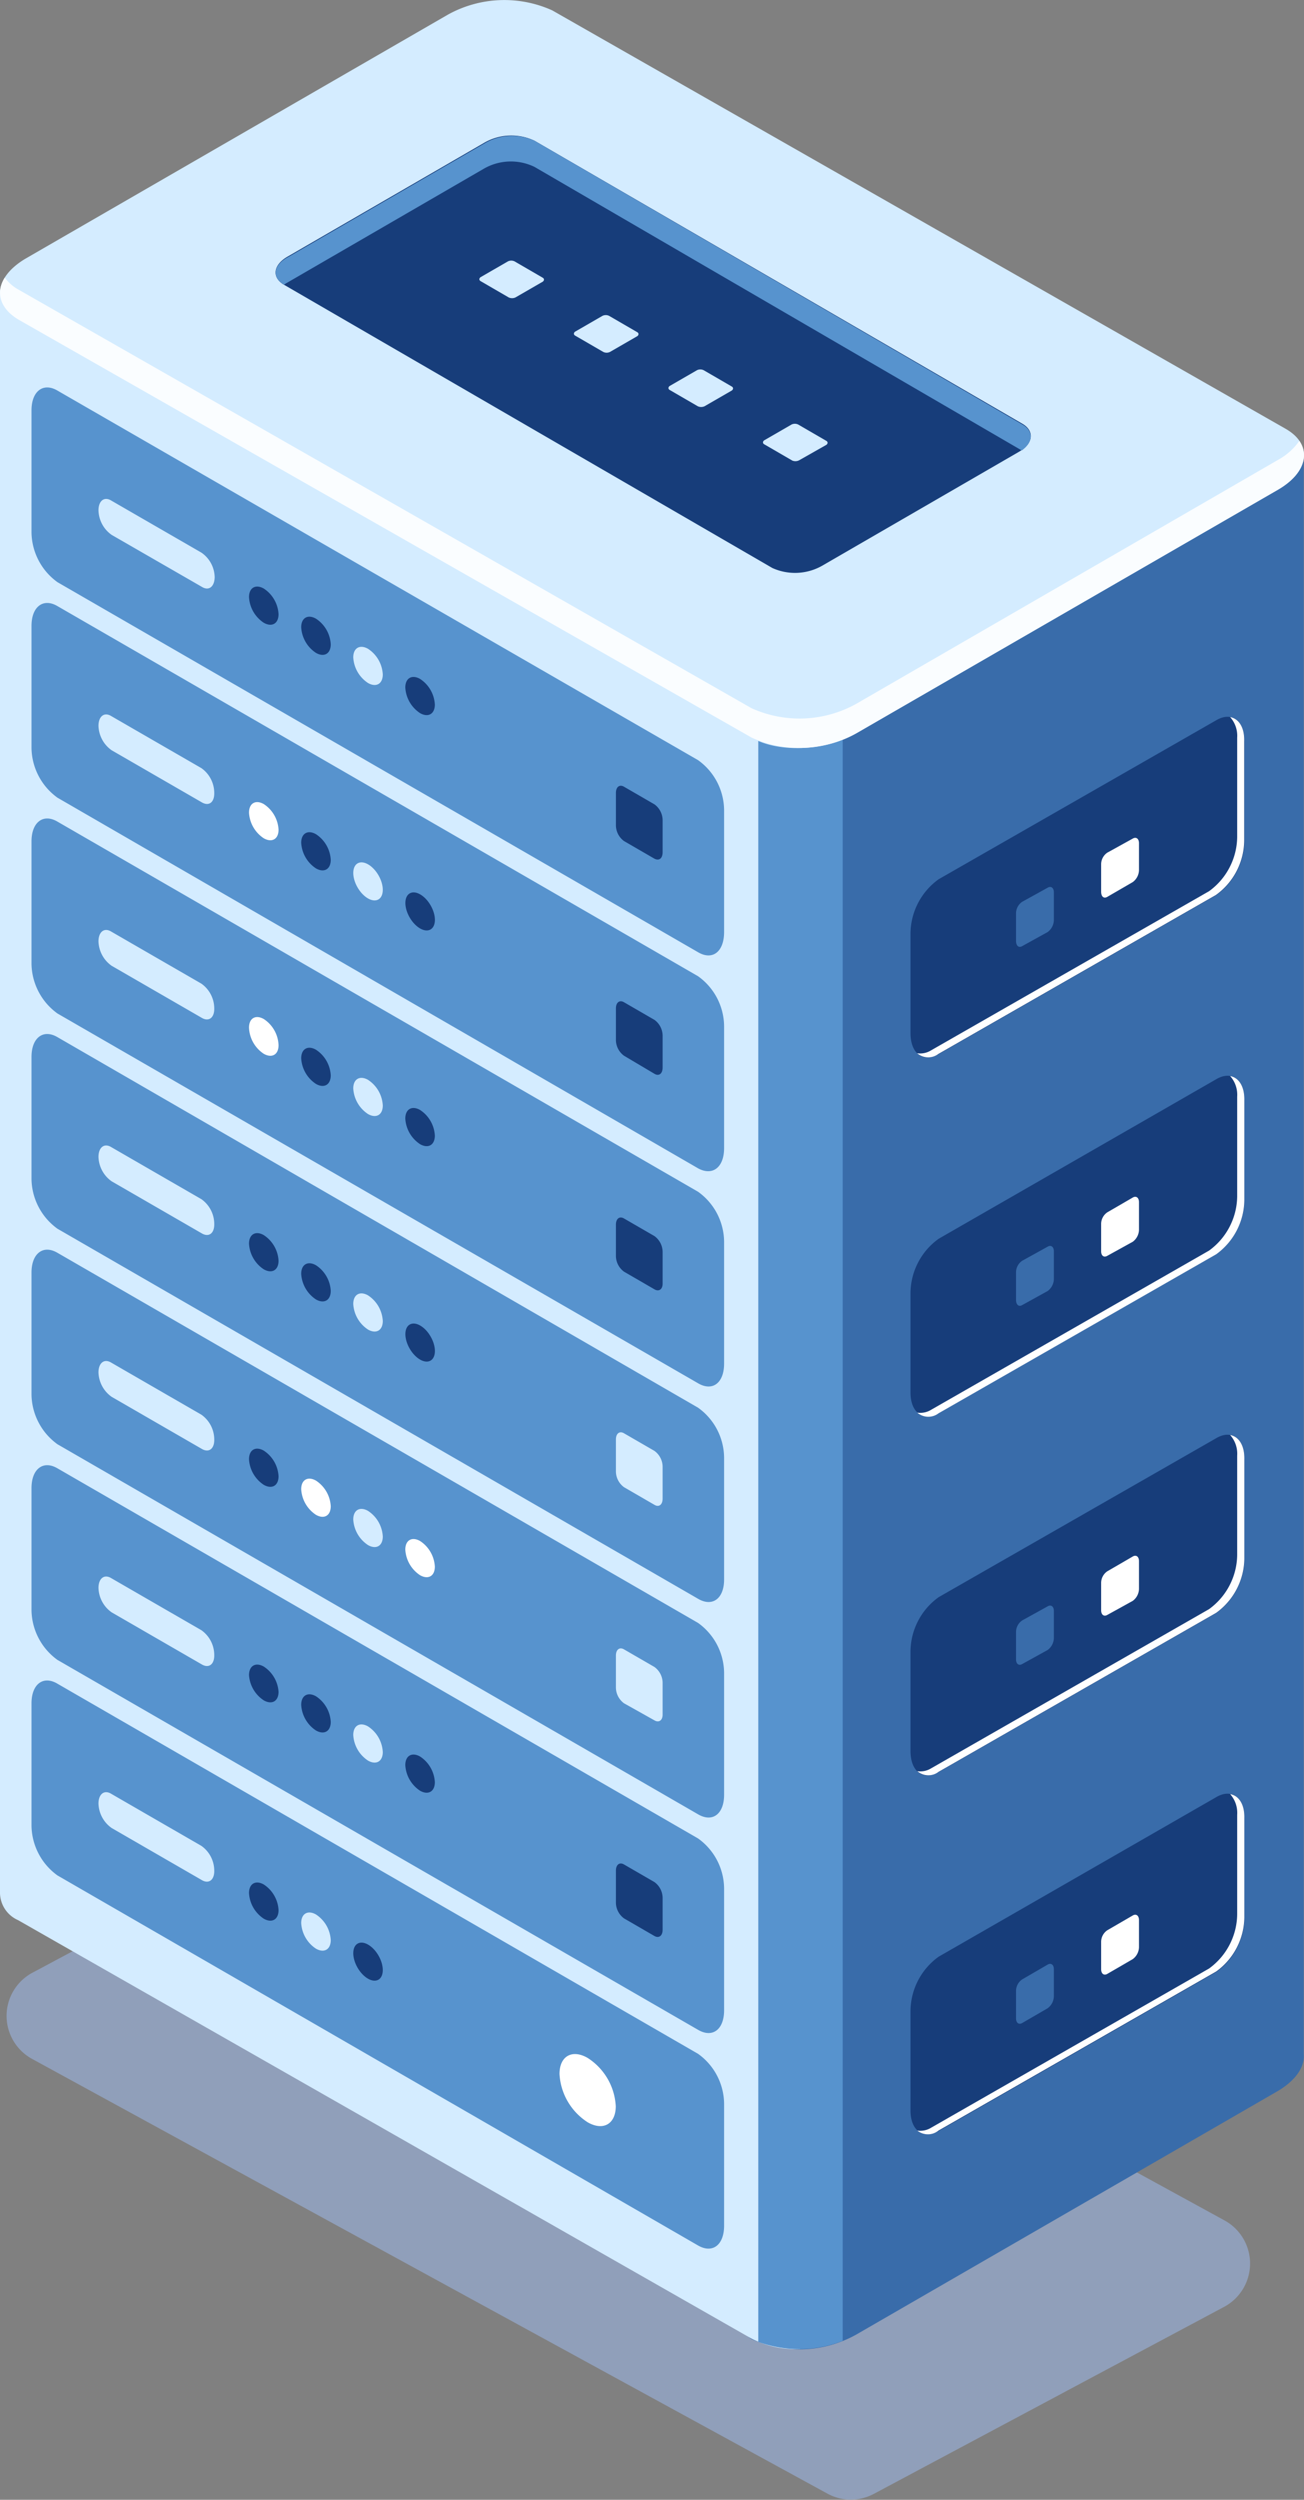 <svg id="Layer_1" data-name="Layer 1" xmlns="http://www.w3.org/2000/svg" viewBox="0 0 92.69 177.58"><rect x="0" y="0" width="92.69" height="177.58" fill="#808080" stroke="none"/><defs><style>.cls-1{fill:#909fba;}.cls-2{fill:#396caa;}.cls-3{fill:#d4ecff;}.cls-4{fill:#5793ce;}.cls-5{fill:#fafdff;}.cls-6{fill:#173d7a;}.cls-7{fill:#fff;}</style></defs><title>Artboard 22</title><path id="Path_206" data-name="Path 206" class="cls-1" d="M87.07,157.75,30.56,126.82a3.47,3.47,0,0,0-3.31,0L2.3,140.14a3.48,3.48,0,0,0,0,6.13l56.53,30.88a3.48,3.48,0,0,0,3.3,0L87,163.88A3.49,3.49,0,0,0,87.07,157.75Z"/><g id="Group_42" data-name="Group 42"><g id="Group_33" data-name="Group 33"><path id="Path_226" data-name="Path 226" class="cls-2" d="M92.67,145.93h0V32.47L47.57,20.66l-8.31-4.8a8.27,8.27,0,0,0-7.44.31l-7.75,4.48L0,20.63,7.13,130.16a2.14,2.14,0,0,0,1.28,2l45,34a8.3,8.3,0,0,0,7.44-.31l30-17.32C92.13,147.76,92.75,146.81,92.67,145.93Z"/><path id="Path_227" data-name="Path 227" class="cls-3" d="M35.81,15.13a8.54,8.54,0,0,0-4,1l-7.75,4.48L0,20.63V134.4a2.14,2.14,0,0,0,1.28,2l52.14,29.73a6.85,6.85,0,0,0,3.45.74l.54-114.48Z"/><path id="Path_228" data-name="Path 228" class="cls-4" d="M53.9,166.36a8.52,8.52,0,0,0,6-.07V51h-6Z"/><path id="Path_229" data-name="Path 229" class="cls-3" d="M53.43,52.4,1.29,22.67c-1.91-1.1-1.67-3,.53-4.3l30-17.32A8.27,8.27,0,0,1,39.26.74L91.4,30.47c1.91,1.1,1.67,3-.53,4.3l-30,17.32C58.66,53.36,55.33,53.5,53.43,52.4Z"/><path id="Path_230" data-name="Path 230" class="cls-5" d="M90.86,32.66,60.86,50a8.3,8.3,0,0,1-7.44.31L1.29,20.56a3,3,0,0,1-.95-.84c-.66,1.05-.36,2.2,1,3L53.43,52.4a8.3,8.3,0,0,0,7.44-.31l30-17.32c1.71-1,2.23-2.37,1.49-3.45A4.49,4.49,0,0,1,90.86,32.66Z"/><g id="Group_32" data-name="Group 32"><path id="Path_231" data-name="Path 231" class="cls-6" d="M54.9,40.35,20.19,20.23c-.89-.52-.78-1.41.25-2l14-8.1A3.85,3.85,0,0,1,38,10L72.67,30.1c.89.52.78,1.41-.25,2l-14,8.1A3.91,3.91,0,0,1,54.9,40.35Z"/><g id="Group_31" data-name="Group 31"><path id="Path_232" data-name="Path 232" class="cls-3" d="M36.16,21.13l-2-1.16c-.12-.07-.11-.2,0-.28l1.94-1.12a.54.54,0,0,1,.48,0l2,1.16c.12.07.11.2,0,.28l-1.94,1.12A.58.58,0,0,1,36.16,21.13Z"/><path id="Path_233" data-name="Path 233" class="cls-3" d="M42.88,25l-2-1.16c-.12-.07-.11-.2,0-.28l1.94-1.12a.54.54,0,0,1,.48,0l2,1.16c.12.07.11.2,0,.28L43.36,25A.54.54,0,0,1,42.88,25Z"/><path id="Path_234" data-name="Path 234" class="cls-3" d="M49.6,28.86l-2-1.16c-.12-.07-.11-.2,0-.28l1.94-1.12a.54.54,0,0,1,.48,0l2,1.16c.12.07.11.2,0,.28l-1.94,1.12A.58.58,0,0,1,49.6,28.86Z"/><path id="Path_235" data-name="Path 235" class="cls-3" d="M56.32,32.72l-2-1.16c-.12-.07-.11-.2,0-.28l1.94-1.12a.54.54,0,0,1,.48,0l2,1.16c.12.07.11.2,0,.28L56.8,32.7A.58.58,0,0,1,56.32,32.72Z"/></g><path id="Path_236" data-name="Path 236" class="cls-4" d="M20.19,20.23l0,0a1.28,1.28,0,0,1,.21-.14l14-8.11A3.85,3.85,0,0,1,38,11.86L72.63,32c.82-.59.87-1.39,0-1.87L38,10a3.85,3.85,0,0,0-3.48.14l-14,8.1C19.41,18.81,19.3,19.71,20.19,20.23Z"/></g></g><g id="Group_35" data-name="Group 35"><path id="Path_237" data-name="Path 237" class="cls-6" d="M66.72,74.88l19.74-11.3a4.82,4.82,0,0,0,2-3.84V52.68c0-1.48-.9-2.16-2-1.52L66.72,62.46a4.79,4.79,0,0,0-2,3.84v7.06C64.71,74.84,65.61,75.52,66.72,74.88Z"/><path id="Path_238" data-name="Path 238" class="cls-7" d="M87.44,50.94a2,2,0,0,1,.5,1.47v7.06a4.82,4.82,0,0,1-2,3.84L66.19,74.61a1.47,1.47,0,0,1-1,.21,1.2,1.2,0,0,0,1.51.05l19.74-11.3a4.82,4.82,0,0,0,2-3.84V52.67C88.47,51.67,88.05,51.05,87.44,50.94Z"/><g id="Group_34" data-name="Group 34"><path id="Path_239" data-name="Path 239" class="cls-2" d="M72.66,67.21l1.81-1a1.09,1.09,0,0,0,.44-.84V63.39c0-.32-.2-.47-.44-.33l-1.81,1a1,1,0,0,0-.44.84v1.93C72.22,67.2,72.42,67.35,72.66,67.21Z"/><path id="Path_240" data-name="Path 240" class="cls-7" d="M78.71,63.71l1.81-1.05a1.09,1.09,0,0,0,.44-.84V59.9c0-.32-.2-.47-.44-.33l-1.81,1a1,1,0,0,0-.44.84v1.93C78.27,63.71,78.47,63.85,78.71,63.71Z"/></g></g><g id="Group_37" data-name="Group 37"><path id="Path_241" data-name="Path 241" class="cls-6" d="M66.72,125.88l19.74-11.3a4.82,4.82,0,0,0,2-3.84v-7.06c0-1.48-.9-2.16-2-1.52l-19.74,11.3a4.79,4.79,0,0,0-2,3.84v7.06C64.71,125.84,65.61,126.52,66.72,125.88Z"/><path id="Path_242" data-name="Path 242" class="cls-7" d="M87.44,101.94a2,2,0,0,1,.5,1.47v7.06a4.82,4.82,0,0,1-2,3.84l-19.74,11.3a1.47,1.47,0,0,1-1,.21,1.2,1.2,0,0,0,1.51.05l19.74-11.3a4.82,4.82,0,0,0,2-3.84v-7.06C88.47,102.67,88.05,102.05,87.44,101.94Z"/><g id="Group_36" data-name="Group 36"><path id="Path_243" data-name="Path 243" class="cls-2" d="M72.66,118.21l1.81-1a1.09,1.09,0,0,0,.44-.84v-1.93c0-.32-.2-.47-.44-.33l-1.81,1a1,1,0,0,0-.44.84v1.93C72.22,118.2,72.42,118.35,72.66,118.21Z"/><path id="Path_244" data-name="Path 244" class="cls-7" d="M78.71,114.72l1.81-1a1.09,1.09,0,0,0,.44-.84V110.9c0-.32-.2-.47-.44-.33l-1.81,1.05a1,1,0,0,0-.44.84v1.93C78.27,114.71,78.47,114.86,78.71,114.72Z"/></g></g><g id="Group_39" data-name="Group 39"><path id="Path_245" data-name="Path 245" class="cls-6" d="M66.72,151.38l19.74-11.3a4.82,4.82,0,0,0,2-3.84v-7.06c0-1.48-.9-2.16-2-1.52L66.72,139a4.79,4.79,0,0,0-2,3.84v7.06C64.71,151.34,65.61,152,66.72,151.38Z"/><path id="Path_246" data-name="Path 246" class="cls-7" d="M87.44,127.45a2,2,0,0,1,.5,1.47V136a4.82,4.82,0,0,1-2,3.84l-19.74,11.3a1.47,1.47,0,0,1-1,.21,1.2,1.2,0,0,0,1.51,0l19.74-11.3a4.82,4.82,0,0,0,2-3.84v-7.06C88.47,128.17,88.05,127.55,87.44,127.45Z"/><g id="Group_38" data-name="Group 38"><path id="Path_247" data-name="Path 247" class="cls-2" d="M72.66,143.71l1.81-1.05a1.09,1.09,0,0,0,.44-.84v-1.93c0-.32-.2-.47-.44-.33l-1.81,1.05a1,1,0,0,0-.44.84v1.93C72.22,143.7,72.42,143.85,72.66,143.71Z"/><path id="Path_248" data-name="Path 248" class="cls-7" d="M78.71,140.22l1.81-1.05a1.09,1.09,0,0,0,.44-.84V136.4c0-.32-.2-.47-.44-.33l-1.81,1.05a1,1,0,0,0-.44.84v1.93C78.27,140.21,78.47,140.36,78.71,140.22Z"/></g></g><g id="Group_41" data-name="Group 41"><path id="Path_249" data-name="Path 249" class="cls-6" d="M66.72,100.38l19.74-11.3a4.82,4.82,0,0,0,2-3.84V78.18c0-1.48-.9-2.16-2-1.52L66.72,88a4.79,4.79,0,0,0-2,3.84v7.06C64.71,100.34,65.61,101,66.72,100.38Z"/><path id="Path_250" data-name="Path 250" class="cls-7" d="M87.44,76.44a2,2,0,0,1,.5,1.47V85a4.82,4.82,0,0,1-2,3.84l-19.74,11.3a1.47,1.47,0,0,1-1,.21,1.2,1.2,0,0,0,1.51.05l19.74-11.3a4.82,4.82,0,0,0,2-3.84V78.17C88.47,77.17,88.05,76.55,87.44,76.44Z"/><g id="Group_40" data-name="Group 40"><path id="Path_251" data-name="Path 251" class="cls-2" d="M72.66,92.71l1.81-1a1.09,1.09,0,0,0,.44-.84V88.89c0-.32-.2-.47-.44-.33l-1.81,1a1,1,0,0,0-.44.84v1.93C72.22,92.7,72.42,92.85,72.66,92.71Z"/><path id="Path_252" data-name="Path 252" class="cls-7" d="M78.71,89.21l1.81-1a1.09,1.09,0,0,0,.44-.84V85.4c0-.32-.2-.47-.44-.33l-1.81,1.05a1,1,0,0,0-.44.84v1.93C78.27,89.21,78.47,89.35,78.71,89.21Z"/></g></g></g><g id="Group_43" data-name="Group 43"><path id="Path_253" data-name="Path 253" class="cls-4" d="M49.63,67.65,4.09,41.36a4.43,4.43,0,0,1-1.85-3.53V29.15c0-1.36.83-2,1.85-1.4L49.62,54a4.41,4.41,0,0,1,1.85,3.53v8.68C51.47,67.61,50.65,68.24,49.63,67.65Z"/><path id="Path_254" data-name="Path 254" class="cls-3" d="M14.35,41.69,7.94,38A2.2,2.2,0,0,1,7,36.25H7c0-.67.41-1,.91-.69l6.41,3.7A2.17,2.17,0,0,1,15.26,41h0C15.25,41.67,14.85,42,14.35,41.69Z"/><path id="Path_255" data-name="Path 255" class="cls-6" d="M19.8,43.63c0,.67-.47.94-1.05.61a2.33,2.33,0,0,1-1.05-1.82c0-.67.47-.94,1.05-.61A2.32,2.32,0,0,1,19.8,43.63Z"/><path id="Path_256" data-name="Path 256" class="cls-6" d="M23.51,45.77c0,.67-.47.94-1.05.61a2.33,2.33,0,0,1-1.05-1.82c0-.67.47-.94,1.05-.61A2.32,2.32,0,0,1,23.51,45.77Z"/><path id="Path_257" data-name="Path 257" class="cls-3" d="M27.21,47.91c0,.67-.47.94-1.05.61a2.33,2.33,0,0,1-1.05-1.82c0-.67.47-.94,1.05-.61A2.32,2.32,0,0,1,27.21,47.91Z"/><path id="Path_258" data-name="Path 258" class="cls-6" d="M30.91,50.05c0,.67-.47.94-1.05.61a2.33,2.33,0,0,1-1.05-1.82c0-.67.47-.94,1.05-.61A2.32,2.32,0,0,1,30.91,50.05Z"/><path id="Path_259" data-name="Path 259" class="cls-6" d="M46.52,61l-2.16-1.25a1.4,1.4,0,0,1-.58-1.11V56.33c0-.43.26-.63.58-.44l2.16,1.25a1.4,1.4,0,0,1,.58,1.11v2.28C47.1,61,46.84,61.16,46.52,61Z"/></g><g id="Group_44" data-name="Group 44"><path id="Path_260" data-name="Path 260" class="cls-4" d="M49.63,83,4.09,56.67a4.43,4.43,0,0,1-1.85-3.53V44.46c0-1.36.83-2,1.85-1.4L49.62,69.35a4.41,4.41,0,0,1,1.85,3.53v8.68C51.47,82.93,50.65,83.55,49.63,83Z"/><path id="Path_261" data-name="Path 261" class="cls-3" d="M14.35,57,7.94,53.3A2.2,2.2,0,0,1,7,51.56H7c0-.67.41-1,.91-.69l6.41,3.7a2.17,2.17,0,0,1,.91,1.74h0C15.25,57,14.85,57.29,14.35,57Z"/><path id="Path_262" data-name="Path 262" class="cls-7" d="M19.8,58.94c0,.67-.47.94-1.05.61a2.33,2.33,0,0,1-1.05-1.82c0-.67.47-.94,1.05-.61A2.32,2.32,0,0,1,19.8,58.94Z"/><path id="Path_263" data-name="Path 263" class="cls-6" d="M23.51,61.08c0,.67-.47.94-1.05.61a2.33,2.33,0,0,1-1.05-1.82c0-.67.47-.94,1.05-.61A2.32,2.32,0,0,1,23.51,61.08Z"/><ellipse id="Ellipse_1" data-name="Ellipse 1" class="cls-3" cx="26.16" cy="62.61" rx="0.86" ry="1.48" transform="translate(-27.8 21.47) rotate(-30)"/><ellipse id="Ellipse_2" data-name="Ellipse 2" class="cls-6" cx="29.86" cy="64.75" rx="0.86" ry="1.48" transform="translate(-28.37 23.6) rotate(-30)"/><path id="Path_264" data-name="Path 264" class="cls-6" d="M46.52,76.28,44.36,75a1.4,1.4,0,0,1-.58-1.11V71.64c0-.43.26-.63.58-.44l2.16,1.25a1.4,1.4,0,0,1,.58,1.11v2.28C47.1,76.27,46.84,76.47,46.52,76.28Z"/></g><g id="Group_45" data-name="Group 45"><path id="Path_265" data-name="Path 265" class="cls-4" d="M49.63,98.27,4.09,72a4.43,4.43,0,0,1-1.85-3.53V59.77c0-1.36.83-2,1.85-1.4L49.62,84.66a4.41,4.41,0,0,1,1.85,3.53v8.68C51.47,98.24,50.65,98.86,49.63,98.27Z"/><path id="Path_266" data-name="Path 266" class="cls-3" d="M14.35,72.31l-6.41-3.7A2.2,2.2,0,0,1,7,66.87H7c0-.67.41-1,.91-.69l6.41,3.7a2.17,2.17,0,0,1,.91,1.74h0C15.25,72.29,14.85,72.6,14.35,72.31Z"/><path id="Path_267" data-name="Path 267" class="cls-7" d="M19.8,74.25c0,.67-.47.94-1.05.61A2.33,2.33,0,0,1,17.7,73c0-.67.47-.94,1.05-.61A2.32,2.32,0,0,1,19.8,74.25Z"/><path id="Path_268" data-name="Path 268" class="cls-6" d="M23.51,76.39c0,.67-.47.94-1.05.61a2.33,2.33,0,0,1-1.05-1.82c0-.67.47-.94,1.05-.61A2.32,2.32,0,0,1,23.51,76.39Z"/><path id="Path_269" data-name="Path 269" class="cls-3" d="M27.21,78.53c0,.67-.47.94-1.05.61a2.33,2.33,0,0,1-1.05-1.82c0-.67.47-.94,1.05-.61A2.32,2.32,0,0,1,27.21,78.53Z"/><path id="Path_270" data-name="Path 270" class="cls-6" d="M30.91,80.67c0,.67-.47.94-1.05.61a2.33,2.33,0,0,1-1.05-1.82c0-.67.47-.94,1.05-.61A2.32,2.32,0,0,1,30.91,80.67Z"/><path id="Path_271" data-name="Path 271" class="cls-6" d="M46.52,91.59l-2.16-1.25a1.4,1.4,0,0,1-.58-1.11V87c0-.43.26-.63.58-.44l2.16,1.25a1.4,1.4,0,0,1,.58,1.11v2.28C47.1,91.58,46.84,91.78,46.52,91.59Z"/></g><g id="Group_46" data-name="Group 46"><path id="Path_272" data-name="Path 272" class="cls-4" d="M49.63,113.58,4.09,87.29a4.43,4.43,0,0,1-1.85-3.53V75.08c0-1.36.83-2,1.85-1.4L49.62,100a4.41,4.41,0,0,1,1.85,3.53v8.68C51.47,113.55,50.65,114.17,49.63,113.58Z"/><path id="Path_273" data-name="Path 273" class="cls-3" d="M14.35,87.62l-6.41-3.7A2.2,2.2,0,0,1,7,82.18H7c0-.67.41-1,.91-.69l6.41,3.7a2.17,2.17,0,0,1,.91,1.74h0C15.25,87.61,14.85,87.91,14.35,87.62Z"/><path id="Path_274" data-name="Path 274" class="cls-6" d="M19.8,89.56c0,.67-.47.94-1.05.61a2.33,2.33,0,0,1-1.05-1.82c0-.67.47-.94,1.05-.61A2.32,2.32,0,0,1,19.8,89.56Z"/><path id="Path_275" data-name="Path 275" class="cls-6" d="M23.51,91.7c0,.67-.47.94-1.05.61a2.33,2.33,0,0,1-1.05-1.82c0-.67.47-.94,1.05-.61A2.32,2.32,0,0,1,23.51,91.7Z"/><path id="Path_276" data-name="Path 276" class="cls-3" d="M27.21,93.84c0,.67-.47.94-1.05.61a2.33,2.33,0,0,1-1.05-1.82c0-.67.47-.94,1.05-.61A2.32,2.32,0,0,1,27.21,93.84Z"/><ellipse id="Ellipse_3" data-name="Ellipse 3" class="cls-6" cx="29.86" cy="95.37" rx="0.86" ry="1.48" transform="translate(-43.68 27.71) rotate(-30)"/><path id="Path_277" data-name="Path 277" class="cls-3" d="M46.52,106.9l-2.16-1.25a1.4,1.4,0,0,1-.58-1.11v-2.28c0-.43.26-.63.58-.44l2.16,1.25a1.4,1.4,0,0,1,.58,1.11v2.28C47.1,106.89,46.84,107.09,46.52,106.9Z"/></g><g id="Group_47" data-name="Group 47"><path id="Path_278" data-name="Path 278" class="cls-4" d="M49.63,128.89,4.09,102.6a4.43,4.43,0,0,1-1.85-3.53V90.4c0-1.36.83-2,1.85-1.4l45.53,26.29a4.41,4.41,0,0,1,1.85,3.53v8.68C51.47,128.86,50.65,129.48,49.63,128.89Z"/><path id="Path_279" data-name="Path 279" class="cls-3" d="M14.35,102.93l-6.41-3.7A2.2,2.2,0,0,1,7,97.49H7c0-.67.41-1,.91-.69l6.41,3.7a2.17,2.17,0,0,1,.91,1.74h0C15.25,102.92,14.85,103.22,14.35,102.93Z"/><path id="Path_280" data-name="Path 280" class="cls-6" d="M19.8,104.87c0,.67-.47.94-1.05.61a2.33,2.33,0,0,1-1.05-1.82c0-.67.47-.94,1.05-.61A2.32,2.32,0,0,1,19.8,104.87Z"/><path id="Path_281" data-name="Path 281" class="cls-7" d="M23.51,107c0,.67-.47.94-1.05.61a2.33,2.33,0,0,1-1.05-1.82c0-.67.47-.94,1.05-.61A2.32,2.32,0,0,1,23.51,107Z"/><path id="Path_282" data-name="Path 282" class="cls-3" d="M27.21,109.15c0,.67-.47.94-1.05.61a2.33,2.33,0,0,1-1.05-1.82c0-.67.47-.94,1.05-.61A2.32,2.32,0,0,1,27.21,109.15Z"/><path id="Path_283" data-name="Path 283" class="cls-7" d="M30.91,111.29c0,.67-.47.94-1.05.61a2.33,2.33,0,0,1-1.05-1.82c0-.67.47-.94,1.05-.61A2.32,2.32,0,0,1,30.91,111.29Z"/><path id="Path_284" data-name="Path 284" class="cls-3" d="M46.52,122.21,44.36,121a1.4,1.4,0,0,1-.58-1.11v-2.28c0-.43.26-.63.58-.44l2.16,1.25a1.4,1.4,0,0,1,.58,1.11v2.28C47.1,122.2,46.84,122.4,46.52,122.21Z"/></g><g id="Group_48" data-name="Group 48"><path id="Path_285" data-name="Path 285" class="cls-4" d="M49.63,144.2,4.09,117.92a4.43,4.43,0,0,1-1.85-3.53v-8.68c0-1.36.83-2,1.85-1.4L49.62,130.6a4.41,4.41,0,0,1,1.85,3.53v8.68C51.47,144.17,50.65,144.79,49.63,144.2Z"/><path id="Path_286" data-name="Path 286" class="cls-3" d="M14.35,118.24l-6.41-3.7A2.2,2.2,0,0,1,7,112.8H7c0-.67.41-1,.91-.69l6.41,3.7a2.17,2.17,0,0,1,.91,1.74h0C15.25,118.23,14.85,118.53,14.35,118.24Z"/><path id="Path_287" data-name="Path 287" class="cls-6" d="M19.8,120.18c0,.67-.47.94-1.05.61A2.33,2.33,0,0,1,17.7,119c0-.67.47-.94,1.05-.61A2.32,2.32,0,0,1,19.8,120.18Z"/><path id="Path_288" data-name="Path 288" class="cls-6" d="M23.51,122.32c0,.67-.47.94-1.05.61a2.33,2.33,0,0,1-1.05-1.82c0-.67.47-.94,1.05-.61A2.32,2.32,0,0,1,23.51,122.32Z"/><path id="Path_289" data-name="Path 289" class="cls-3" d="M27.21,124.46c0,.67-.47.94-1.05.61a2.33,2.33,0,0,1-1.05-1.82c0-.67.47-.94,1.05-.61A2.32,2.32,0,0,1,27.21,124.46Z"/><path id="Path_290" data-name="Path 290" class="cls-6" d="M30.91,126.6c0,.67-.47.94-1.05.61a2.33,2.33,0,0,1-1.05-1.82c0-.67.47-.94,1.05-.61A2.32,2.32,0,0,1,30.91,126.6Z"/><path id="Path_291" data-name="Path 291" class="cls-6" d="M46.52,137.53l-2.16-1.25a1.4,1.4,0,0,1-.58-1.11v-2.28c0-.43.26-.63.58-.44l2.16,1.25a1.4,1.4,0,0,1,.58,1.11v2.28C47.1,137.51,46.84,137.71,46.52,137.53Z"/></g><g id="Group_49" data-name="Group 49"><path id="Path_292" data-name="Path 292" class="cls-4" d="M49.63,159.52,4.09,133.23a4.43,4.43,0,0,1-1.85-3.53V121c0-1.36.83-2,1.85-1.39l45.53,26.29a4.41,4.41,0,0,1,1.85,3.53v8.68C51.47,159.48,50.65,160.1,49.63,159.52Z"/><path id="Path_293" data-name="Path 293" class="cls-3" d="M14.35,133.56l-6.41-3.7A2.2,2.2,0,0,1,7,128.12H7c0-.67.41-1,.91-.69l6.41,3.7a2.17,2.17,0,0,1,.91,1.74h0C15.25,133.54,14.85,133.85,14.35,133.56Z"/><path id="Path_294" data-name="Path 294" class="cls-7" d="M43.77,149.62c0,1.26-.89,1.78-2,1.14a4.36,4.36,0,0,1-2-3.43c0-1.26.89-1.78,2-1.14A4.35,4.35,0,0,1,43.77,149.62Z"/><path id="Path_295" data-name="Path 295" class="cls-6" d="M19.8,135.69c0,.67-.47.94-1.05.61a2.33,2.33,0,0,1-1.05-1.82c0-.67.47-.94,1.05-.61A2.32,2.32,0,0,1,19.8,135.69Z"/><path id="Path_296" data-name="Path 296" class="cls-3" d="M23.51,137.82c0,.67-.47.94-1.05.61a2.33,2.33,0,0,1-1.05-1.82c0-.67.47-.94,1.05-.61A2.32,2.32,0,0,1,23.51,137.82Z"/><ellipse id="Ellipse_4" data-name="Ellipse 4" class="cls-6" cx="26.16" cy="139.35" rx="0.86" ry="1.48" transform="translate(-66.17 31.75) rotate(-30)"/></g></svg>